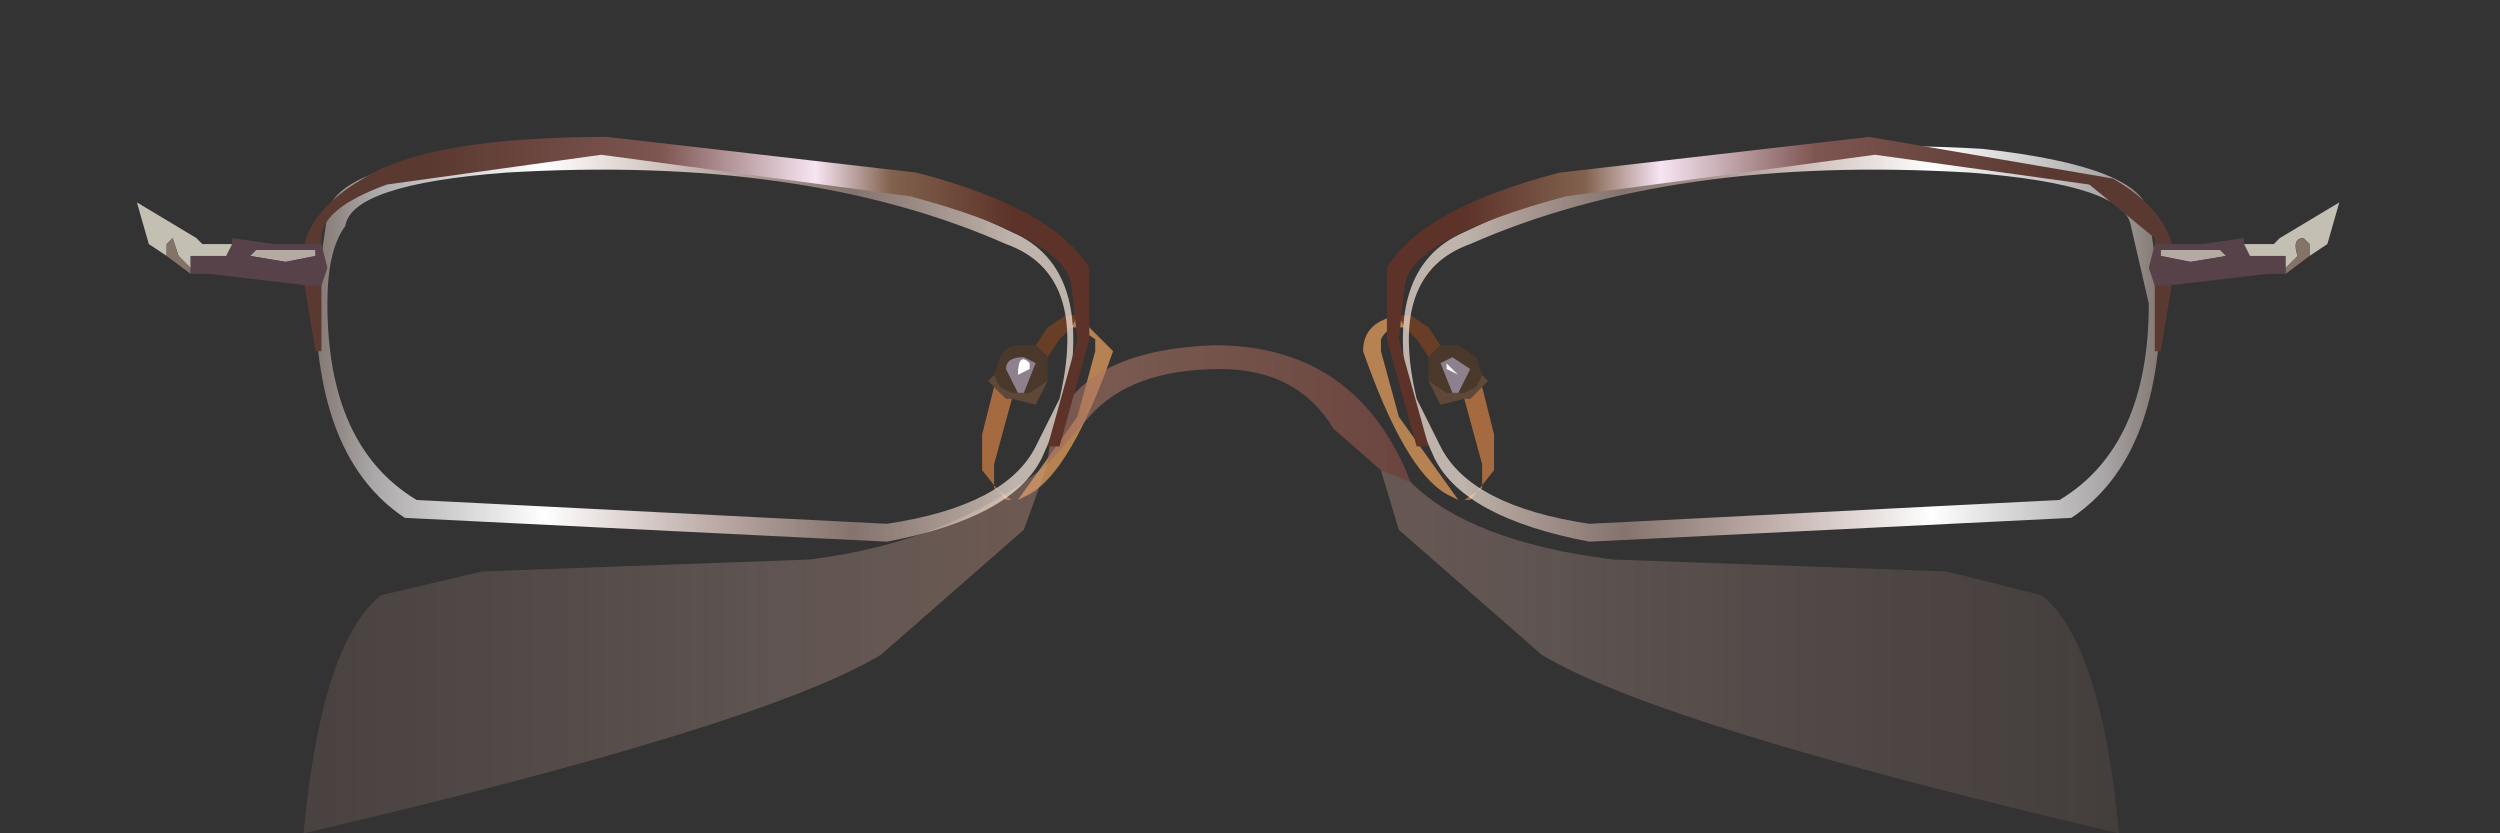 <svg xmlns="http://www.w3.org/2000/svg" width="21" height="7"><rect width="100%" height="100%" fill="#333333" stroke="none"/><g transform="translate(-59.85 -28.6)"><path d="M69.2 31.55q-.35 1-.7 1.2l-.1.05.5-.7.15-.55v-.1l-.15-.1h-.05l.05-.1.3.3" fill="#b68252"/><path d="M68.75 31.45l-.1.15-.1-.1.1-.15.15-.1h.1l-.05.1-.1.1" fill="#683e26"/><linearGradient id="a" gradientUnits="userSpaceOnUse" gradientTransform="matrix(.001 0 -0 0 68.75 31.95)" x1="-819.2" x2="819.2"><stop offset="0" stop-color="#a66c40" stop-opacity=".8"/><stop offset=".988" stop-color="#ffe1b0" stop-opacity=".522"/></linearGradient><path d="M68.35 32.8l-.15-.1v-.2l.15-.55.2.05.1-.2v-.2l.1-.15.1-.1h.05l.15.1v.1l-.15.55-.5.7h-.05" fill="url(#a)"/><path d="M68.5 31.9h-.15l-.1-.05-.05-.1.05-.15q.05-.1.15-.1h.15l.1.1v.2l-.15.1m-.2-.2l.05.1.05.1h.05l.1-.25-.1-.05q-.15 0-.15.1" fill="#4a382b"/><path d="M68.2 31.85l-.05-.05.05-.05.05.1.1.05h.15l.15-.1-.1.2-.2-.05h-.05l-.1-.1" fill="#5f4838"/><path d="M68.45 31.6l.1.05-.1.25h-.05l-.05-.1-.05-.1q0-.1.15-.1m-.05.15l.1-.05v-.05q-.1-.1-.1.1" fill="#8e808d"/><path d="M68.5 31.65v.05l-.1.05q0-.2.1-.1" fill="#fff"/><path d="M68.3 32.8l-.2-.25v-.3l.1-.4.1.1h.05l-.15.55v.2l.15.1h-.05" fill="#a56a40"/><linearGradient id="b" gradientUnits="userSpaceOnUse" gradientTransform="matrix(.002 0 -0 .001 70.4 32.05)" x1="-819.2" x2="819.2"><stop offset="0" stop-color="#9e6c5e" stop-opacity=".651"/><stop offset=".243" stop-color="#c7846f" stop-opacity=".451"/><stop offset="1" stop-color="#9c4d44" stop-opacity=".514"/></linearGradient><path d="M71.45 32.55l-.4-.35q-.3-.5-.95-.5-.75 0-1.1.4l-.35.4q.05-.95 1.4-1 1.2 0 1.65 1.15l-.25-.1" fill="url(#b)"/><linearGradient id="c" gradientUnits="userSpaceOnUse" gradientTransform="matrix(.005 -.001 0 .001 65.4 33.8)" x1="-819.2" x2="819.2"><stop offset="0" stop-color="#e0a496" stop-opacity=".09"/><stop offset=".565" stop-color="#e3bbb1" stop-opacity=".231"/><stop offset="1" stop-color="#cc8f76" stop-opacity=".412"/></linearGradient><path d="M63.9 33.4l2.75-.1q1.2-.15 2-.8l-.2.55-1.2 1.05q-1 .6-4.85 1.5.15-1.6.65-2l.85-.2" fill="url(#c)"/><linearGradient id="d" gradientUnits="userSpaceOnUse" gradientTransform="matrix(-.005 -.001 0 -.001 73.7 34)" x1="-819.2" x2="819.2"><stop offset="0" stop-color="#e0a496" stop-opacity=".09"/><stop offset=".565" stop-color="#e3bbb1" stop-opacity=".231"/><stop offset="1" stop-color="#cc8f76" stop-opacity=".412"/></linearGradient><path d="M71.7 32.65q.5.5 1.7.65l2.8.1.8.2q.5.4.65 2-3.85-.9-4.85-1.5l-1.2-1.05-.15-.5.25.1" fill="url(#d)"/><linearGradient id="e" gradientUnits="userSpaceOnUse" gradientTransform="matrix(.004 .001 -0 .002 65.1 31.5)" x1="-819.2" x2="819.2"><stop offset="0" stop-color="#c38c6d" stop-opacity=".263"/><stop offset=".176" stop-color="#fcf8f9" stop-opacity=".588"/><stop offset=".396" stop-color="#fff"/><stop offset=".792" stop-color="#ffd3c7" stop-opacity=".4"/><stop offset="1" stop-color="#fff1e5" stop-opacity=".682"/></linearGradient><path d="M68.6 32.45q-.25.5-1.3.7l-4.05-.2q-.75-.5-.75-1.85l.1-.7q.05-.4 1.4-.55 2.6-.15 4.35.7.7.3.45 1.45l-.2.45m.15-.5q.25-1.05-.45-1.3-1.7-.75-4.2-.6-1.3.1-1.35.45-.15.2-.15.65 0 1.2.75 1.65l3.95.2q1-.15 1.25-.65l.2-.4" fill="url(#e)"/><linearGradient id="f" gradientUnits="userSpaceOnUse" gradientTransform="matrix(.003 .001 -0 .001 65.9 31)" x1="-819.2" x2="819.2"><stop offset="0" stop-color="#5a3930"/><stop offset=".4" stop-color="#7e5551"/><stop offset=".663" stop-color="#f7e5f3"/><stop offset=".792" stop-color="#81624e"/><stop offset="1" stop-color="#5d3229"/></linearGradient><path d="M68.85 31q-.05-.4-1.35-.75l-2.6-.35-1.8.25q-.55.2-.55.45v.95h-.05l-.1-.6q-.1-.5.5-.85.55-.35 2.05-.35l2.6.3q1.15.3 1.45.8v.6l-.25.9h-.1l.25-.9-.05-.45" fill="url(#f)"/><linearGradient id="g" gradientUnits="userSpaceOnUse" gradientTransform="matrix(.002 0 -0 0 60.65 29.65)" x1="-819.2" x2="819.2"><stop offset="0" stop-color="#907c7b"/><stop offset="1" stop-color="#362724"/></linearGradient><path d="M61.8 30.65h-.25l-.1-.25-.1-.1-.1-.05-.45-.4-.95-1.25h.1l.05.05.75 1.05 1.05.7v.25" fill="url(#g)"/><linearGradient id="h" gradientUnits="userSpaceOnUse" gradientTransform="matrix(.001 .001 -0 0 60.7 29.6)" x1="-819.2" x2="819.2"><stop offset="0" stop-color="#d7d7d9"/><stop offset="1" stop-color="#9f8689"/></linearGradient><path d="M61.5 30.6l-.5-.3-.25-.3-.65-.85-.2-.45-.05-.1.95 1.25.45.4.1.05.1.1.1.25-.05-.05" fill="url(#h)"/><path d="M61.95 30.75l.05-.05h.5v.05l-.25.05-.3-.05" fill="#b4a9a3"/><path d="M61.45 30.85v-.1h.3l.05-.1v-.05l.35.05H62.55l.05.2-.05.15h-.1l-.85-.1h-.15v-.05m.8-.05l.25-.05v-.05H62l-.05.05.3.05" fill="#574249"/><path d="M61.55 30.65h.25l-.05.1h-.3v.1l-.05-.05-.05-.05-.05-.15-.05.05v.1l-.15-.1-.1-.35.5.3.05.05" fill="#c3bfb3"/><path d="M61.45 30.9l-.2-.15v-.1l.05-.05.05.15.05.05.05.05v.05" fill="#857367"/><path d="M71.3 31.55q.35 1 .7 1.2l.1.05-.5-.7-.15-.55v-.1q.05-.1.15-.1h.05l-.05-.1q-.3.05-.3.3" fill="#b68252"/><path d="M71.75 31.45l.1.15.1-.1-.1-.15-.15-.1h-.1l.05.1.1.1" fill="#683e26"/><linearGradient id="i" gradientUnits="userSpaceOnUse" gradientTransform="matrix(-.001 0 0 0 71.75 31.95)" x1="-819.2" x2="819.2"><stop offset="0" stop-color="#a66c40" stop-opacity=".8"/><stop offset=".988" stop-color="#ffe1b0" stop-opacity=".522"/></linearGradient><path d="M72.15 32.8l.15-.1v-.2l-.15-.55-.2.05-.1-.2v-.2l-.1-.15-.1-.1h-.05q-.1 0-.15.1v.1l.15.55.5.7h.05" fill="url(#i)"/><path d="M72 31.9h.15l.1-.05.05-.1-.05-.15-.15-.1h-.15l-.1.1v.2l.15.1m.2-.2l-.05.1-.05.1h-.05l-.1-.25.1-.05.15.1" fill="#4a382b"/><path d="M72.3 31.85l.05-.05-.05-.05-.05.1-.1.05H72l-.15-.1.1.2.2-.05h.05l.1-.1" fill="#5f4838"/><path d="M72.05 31.6l-.1.05.1.25h.05l.05-.1.05-.1-.15-.1m.05.15l-.1-.05v-.05l.1.1" fill="#8e808d"/><path d="M72 31.65v.05l.1.05-.1-.1" fill="#fff"/><path d="M72.2 32.8l.2-.25v-.3l-.1-.4-.1.1h-.05l.15.55v.2l-.15.1h.05" fill="#a56a40"/><linearGradient id="j" gradientUnits="userSpaceOnUse" gradientTransform="matrix(-.004 .001 0 .002 75.4 31.5)" x1="-819.2" x2="819.2"><stop offset="0" stop-color="#c38c6d" stop-opacity=".263"/><stop offset=".176" stop-color="#fcf8f9" stop-opacity=".588"/><stop offset=".396" stop-color="#fff"/><stop offset=".792" stop-color="#ffd3c7" stop-opacity=".4"/><stop offset="1" stop-color="#fff1e5" stop-opacity=".682"/></linearGradient><path d="M71.7 32l.2.45q.25.5 1.3.7l4.05-.2q.75-.5.75-1.85l-.1-.7q-.05-.4-1.4-.55-2.6-.15-4.35.7-.7.3-.45 1.45m.5-1.35q1.7-.75 4.2-.6 1.3.1 1.35.45l.15.65q0 1.2-.75 1.65l-3.95.2q-1-.15-1.25-.65l-.2-.4q-.25-1.05.45-1.3" fill="url(#j)"/><linearGradient id="k" gradientUnits="userSpaceOnUse" gradientTransform="matrix(-.003 .001 0 .001 74.6 31)" x1="-819.2" x2="819.2"><stop offset="0" stop-color="#5a3930"/><stop offset=".4" stop-color="#7e5551"/><stop offset=".663" stop-color="#f7e5f3"/><stop offset=".792" stop-color="#81624e"/><stop offset="1" stop-color="#5d3229"/></linearGradient><path d="M71.65 31q.05-.4 1.35-.75l2.6-.35 1.8.25.55.45v.95H78l.1-.6q.1-.5-.5-.85l-2.05-.35-2.6.3q-1.15.3-1.45.8v.6l.25.9h.1l-.25-.9.05-.45" fill="url(#k)"/><linearGradient id="l" gradientUnits="userSpaceOnUse" gradientTransform="matrix(-.002 0 0 0 79.85 29.65)" x1="-819.2" x2="819.2"><stop offset="0" stop-color="#907c7b"/><stop offset="1" stop-color="#362724"/></linearGradient><path d="M78.7 30.65h.25l.1-.25.1-.1.1-.05.45-.4.95-1.25h-.1l-.05.05-.75 1.05-1.05.7v.25" fill="url(#l)"/><linearGradient id="m" gradientUnits="userSpaceOnUse" gradientTransform="matrix(-.001 .001 0 0 79.8 29.6)" x1="-819.2" x2="819.2"><stop offset="0" stop-color="#d7d7d9"/><stop offset="1" stop-color="#9f8689"/></linearGradient><path d="M79 30.6l.5-.3.25-.3.65-.85.2-.45.05-.1-.95 1.25-.45.4-.1.05-.1.1-.1.25.05-.05" fill="url(#m)"/><path d="M78.55 30.75l-.05-.05H78v.05l.25.05.3-.05" fill="#b4a9a3"/><path d="M79.05 30.85v-.1h-.3l-.05-.1v-.05l-.35.05H77.95l-.05.2.05.15h.1l.85-.1h.15v-.05m-.8-.05l-.25-.05v-.05h.5l.05.05-.3.05" fill="#574249"/><path d="M78.95 30.65h-.25l.05.1h.3v.1l.05-.05.05-.05q-.05-.15.05-.15l.05.05v.1l.15-.1.1-.35-.5.3-.05.05" fill="#c3bfb3"/><path d="M79.05 30.9l.2-.15v-.1l-.05-.05q-.1 0-.05.15l-.05.05-.05.05v.05" fill="#857367"/><linearGradient id="n" gradientUnits="userSpaceOnUse" gradientTransform="matrix(.002 0 0 0 70.25 31.1)" x1="-819.2" x2="819.2"><stop offset=".129" stop-color="#73423b"/><stop offset=".349" stop-color="#7d495f"/><stop offset=".494" stop-color="#f6f7fb"/><stop offset=".62" stop-color="#704348"/><stop offset=".902" stop-color="#714449"/><stop offset=".976" stop-color="#d3bbb1"/></linearGradient><path d="M68.75 31.1l.1-.05 2.6.1h.05l.1.05-.05.1h-.1l-2.55-.05h-.1l-.05-.1v-.05" fill="url(#n)"/></g></svg>